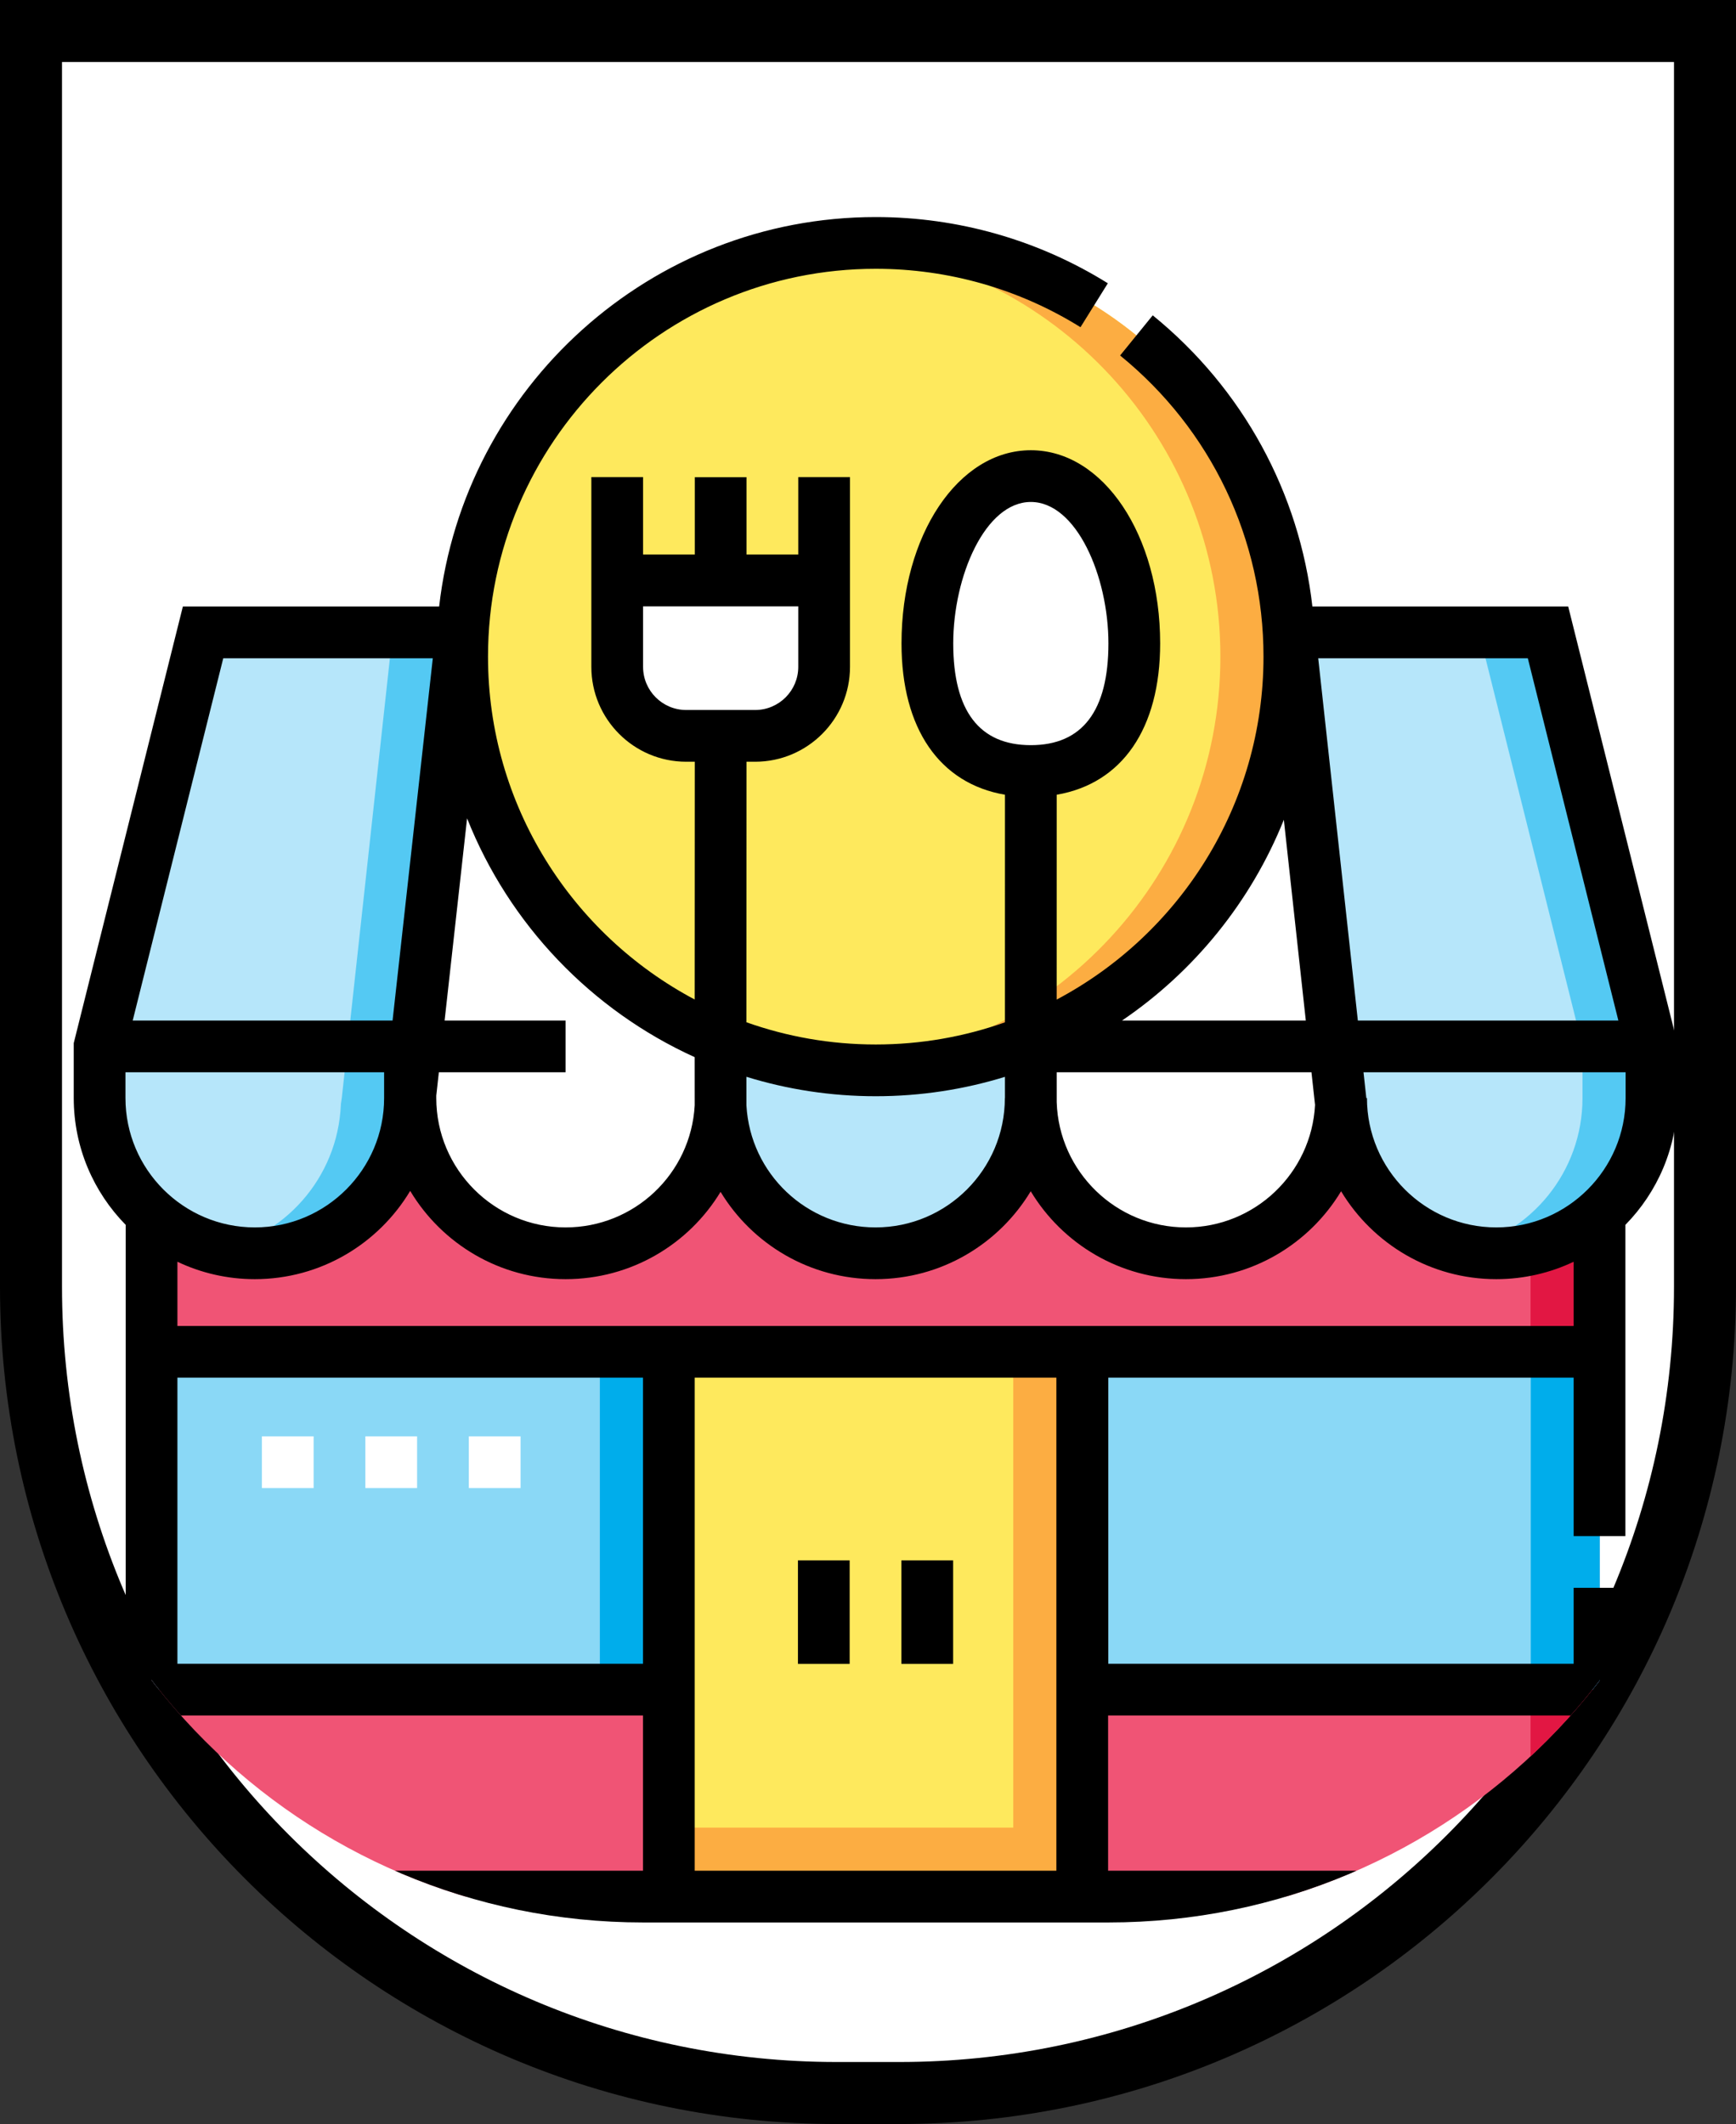 <svg width="224" height="274" viewBox="0 0 224 274" fill="none" xmlns="http://www.w3.org/2000/svg">
<rect x="0" y="0" width="224" height="274" fill="#333333" stroke="none"/>
<path d="M8 4H4V8V166C4 223.438 50.562 270 108 270H116C173.438 270 220 223.438 220 166V8V4H216H8Z" fill="white" stroke="black" stroke-width="8"/>
<g clip-path="url(#clip0)">
<path d="M193.069 161.674C182.009 161.674 173.044 152.709 173.044 141.65C173.044 152.709 164.08 161.674 153.02 161.674C141.961 161.674 132.996 152.709 132.996 141.65C132.996 152.709 124.031 161.674 112.972 161.674C102.267 161.674 93.524 153.273 92.976 142.704C92.428 153.273 83.686 161.674 72.98 161.674C61.921 161.674 52.956 152.709 52.956 141.65H52.901C52.901 152.709 43.936 161.674 32.877 161.674C27.76 161.674 23.095 159.753 19.555 156.596V244.663H206.391V156.596C202.85 159.753 198.184 161.674 193.069 161.674V161.674Z" fill="#F05475"/>
<path d="M197.49 161.18V244.663H206.39V156.596C203.902 158.815 200.857 160.42 197.49 161.18V161.18Z" fill="#E21743"/>
<path d="M199.743 81.578H26.202L12.852 134.975V141.65C12.852 152.709 21.817 161.674 32.876 161.674C43.935 161.674 52.9 152.709 52.9 141.65H52.956C52.956 152.709 61.921 161.674 72.98 161.674C83.685 161.674 92.428 153.273 92.976 142.704C93.524 153.273 102.267 161.674 112.972 161.674C124.031 161.674 132.996 152.709 132.996 141.65C132.996 152.709 141.961 161.674 153.02 161.674C164.079 161.674 173.044 152.709 173.044 141.65C173.044 152.709 182.009 161.674 193.068 161.674C204.127 161.674 213.092 152.709 213.092 141.65V134.975L199.743 81.578Z" fill="white"/>
<path d="M92.948 81.578V143.068C92.957 142.946 92.97 142.826 92.976 142.704C93.524 153.273 102.267 161.674 112.972 161.674C124.031 161.674 132.996 152.709 132.996 141.65V81.578H92.948Z" fill="#B6E6FA"/>
<path d="M32.876 161.674C21.817 161.674 12.852 152.709 12.852 141.65V134.975L26.202 81.578H59.575L52.919 142.403C52.91 142.153 52.9 141.903 52.9 141.65C52.9 152.709 43.935 161.674 32.876 161.674V161.674Z" fill="#B6E6FA"/>
<path d="M50.675 81.578L44.019 142.403C44.01 142.153 44 141.903 44 141.65C44 151.179 37.342 159.148 28.426 161.172C29.858 161.497 31.346 161.674 32.876 161.674C43.935 161.674 52.9 152.709 52.9 141.65C52.9 141.902 52.91 142.153 52.919 142.403L59.575 81.578H50.675Z" fill="#54C9F3"/>
<path d="M193.069 161.674C204.128 161.674 213.093 152.709 213.093 141.65V134.975L199.743 81.578H166.37L173.025 142.403C173.035 142.153 173.045 141.903 173.045 141.65C173.045 152.709 182.01 161.674 193.069 161.674Z" fill="#B6E6FA"/>
<path d="M199.743 81.578H190.844L204.193 134.975V141.65C204.193 151.179 197.535 159.148 188.619 161.172C190.051 161.497 191.538 161.674 193.069 161.674C204.128 161.674 213.093 152.709 213.093 141.65V134.975L199.743 81.578Z" fill="#54C9F3"/>
<path d="M113 138.076C142.475 138.076 166.369 114.182 166.369 84.707C166.369 55.232 142.475 31.337 113 31.337C83.525 31.337 59.631 55.232 59.631 84.707C59.631 114.182 83.525 138.076 113 138.076Z" fill="#FEE95D"/>
<path d="M113 31.337C111.501 31.337 110.018 31.402 108.55 31.523C135.943 33.785 157.47 56.73 157.47 84.707C157.47 112.683 135.943 135.629 108.55 137.89C110.018 138.011 111.501 138.076 113 138.076C142.475 138.076 166.369 114.182 166.369 84.706C166.369 55.231 142.475 31.337 113 31.337V31.337Z" fill="#FCAD42"/>
<path d="M19.555 174.384H86.302V217.964H19.555V174.384Z" fill="#8AD8F6"/>
<path d="M77.402 174.384H86.301V217.964H77.402V174.384Z" fill="#00ADEB"/>
<path d="M139.671 174.384H206.418V217.964H139.671V174.384Z" fill="#8AD8F6"/>
<path d="M197.518 174.384H206.418V217.964H197.518V174.384Z" fill="#00ADEB"/>
<path d="M86.301 174.384H139.643V244.663H86.301V174.384Z" fill="#FEE95D"/>
<path d="M130.743 174.384V235.763H86.301V244.663H139.643V174.384H130.743Z" fill="#FCAD42"/>
<path d="M97.439 94.927H88.54C83.625 94.927 79.64 90.943 79.64 86.027V74.875H106.339V86.027C106.339 90.943 102.355 94.927 97.439 94.927Z" fill="white"/>
<path d="M146.36 82.999C146.36 94.918 140.383 99.463 133.01 99.463C125.637 99.463 119.661 94.918 119.661 82.999C119.661 71.08 125.637 61.417 133.01 61.417C140.383 61.417 146.36 71.08 146.36 82.999V82.999Z" fill="white"/>
<path d="M67.167 191.961H60.492V185.286H67.167V191.961ZM53.818 191.961H47.143V185.286H53.818V191.961ZM40.468 191.961H33.794V185.286H40.468V191.961Z" fill="white"/>
<path d="M209.727 241.325V204.823H203.052V214.627H143.008V177.721H203.052V198.162H209.727V158.007C213.869 153.789 216.43 148.014 216.43 141.65V134.565L202.349 78.241H169.341C167.675 63.567 160.375 50.133 148.74 40.678L144.53 45.858C156.288 55.413 163.032 69.573 163.032 84.707C163.032 103.868 152.203 120.546 136.344 128.947L136.348 102.521C144.771 101.079 149.697 94.013 149.697 82.998C149.697 69.025 142.368 58.08 133.011 58.08C123.654 58.08 116.324 69.025 116.324 82.998C116.324 94.013 121.249 101.079 129.673 102.521L129.67 131.88C124.453 133.729 118.843 134.739 113 134.739C107.15 134.739 101.533 133.726 96.311 131.873L96.326 98.264H97.44C104.188 98.264 109.677 92.775 109.677 86.027V61.542H103.002V71.538H96.328V61.554H89.653V71.538H82.978V61.542H76.303V86.027C76.303 92.775 81.793 98.264 88.54 98.264H89.651L89.638 128.938C73.789 120.532 62.968 103.861 62.968 84.707C62.968 57.119 85.412 34.675 113 34.675C122.371 34.675 131.506 37.28 139.418 42.209L142.947 36.544C133.976 30.955 123.62 28 113 28C83.918 28 59.884 50.006 56.664 78.241H23.596L9.515 134.565V141.65C9.515 148.014 12.076 153.789 16.217 158.007V241.325H6.233V248H219.767V241.325H209.727ZM209.755 141.65C209.755 150.851 202.27 158.337 193.068 158.337C183.867 158.337 176.382 150.851 176.382 141.65H176.3L175.937 138.327H209.755V141.65ZM197.137 84.915L208.822 131.652H175.206L170.092 84.915H197.137ZM165.657 105.748L168.491 131.652H144.775C154.081 125.333 161.417 116.322 165.657 105.748ZM169.222 138.327L169.683 142.539C169.219 151.328 161.924 158.337 153.02 158.337C144 158.337 136.633 151.141 136.348 142.189L136.346 138.327H169.222V138.327ZM122.998 82.999C122.998 74.369 127.11 64.755 133.01 64.755C138.911 64.755 143.022 74.369 143.022 82.999C143.022 91.709 139.654 96.126 133.01 96.126C126.367 96.126 122.998 91.709 122.998 82.999ZM113 141.414C118.799 141.414 124.398 140.537 129.671 138.912L129.672 141.65H129.659C129.659 150.851 122.174 158.337 112.972 158.337C104.108 158.337 96.803 151.425 96.313 142.59L96.311 138.907C101.59 140.535 107.194 141.414 113 141.414V141.414ZM88.54 91.59C85.473 91.59 82.978 89.095 82.978 86.027V78.212H103.002V86.027C103.002 89.095 100.507 91.59 97.439 91.59H88.54ZM92.976 153.749C97.079 160.521 104.52 165.012 112.972 165.012C121.46 165.012 128.905 160.462 132.996 153.673C137.088 160.462 144.533 165.012 153.02 165.012C161.508 165.012 168.953 160.462 173.044 153.673C177.136 160.462 184.581 165.012 193.068 165.012C196.639 165.012 200.023 164.204 203.052 162.766V171.047H22.892V162.766C25.921 164.204 29.306 165.012 32.876 165.012C41.383 165.012 48.843 160.442 52.928 153.627C57.013 160.442 64.473 165.012 72.98 165.012C81.432 165.012 88.873 160.521 92.976 153.749ZM56.293 141.334L56.627 138.327H72.98V131.652H57.369L60.268 105.564C65.695 119.237 76.293 130.316 89.636 136.374L89.639 142.592C89.149 151.425 81.844 158.337 72.98 158.337C63.779 158.337 56.293 150.851 56.293 141.65V141.334ZM28.807 84.915H55.846L50.654 131.652H17.123L28.807 84.915ZM16.189 141.65V138.327H49.563V141.65C49.563 150.851 42.078 158.337 32.876 158.337C23.675 158.337 16.189 150.851 16.189 141.65ZM82.964 241.325H22.892V221.301H82.964V241.325ZM82.964 214.627H22.892V177.721H82.964V214.627ZM136.306 241.325H89.639V221.301V177.721H136.306V241.325ZM203.052 241.325H142.98V221.301H203.052V241.325Z" fill="black"/>
<path d="M102.96 201.291H109.635V214.64H102.96V201.291Z" fill="black"/>
<path d="M116.31 201.291H122.984V214.64H116.31V201.291Z" fill="black"/>
</g>
<defs>
<clipPath id="clip0">
<path d="M3 28H223V168C223 212.183 187.183 248 143 248H83C38.817 248 3 212.183 3 168V28Z" fill="white"/>
</clipPath>
</defs>
</svg>
